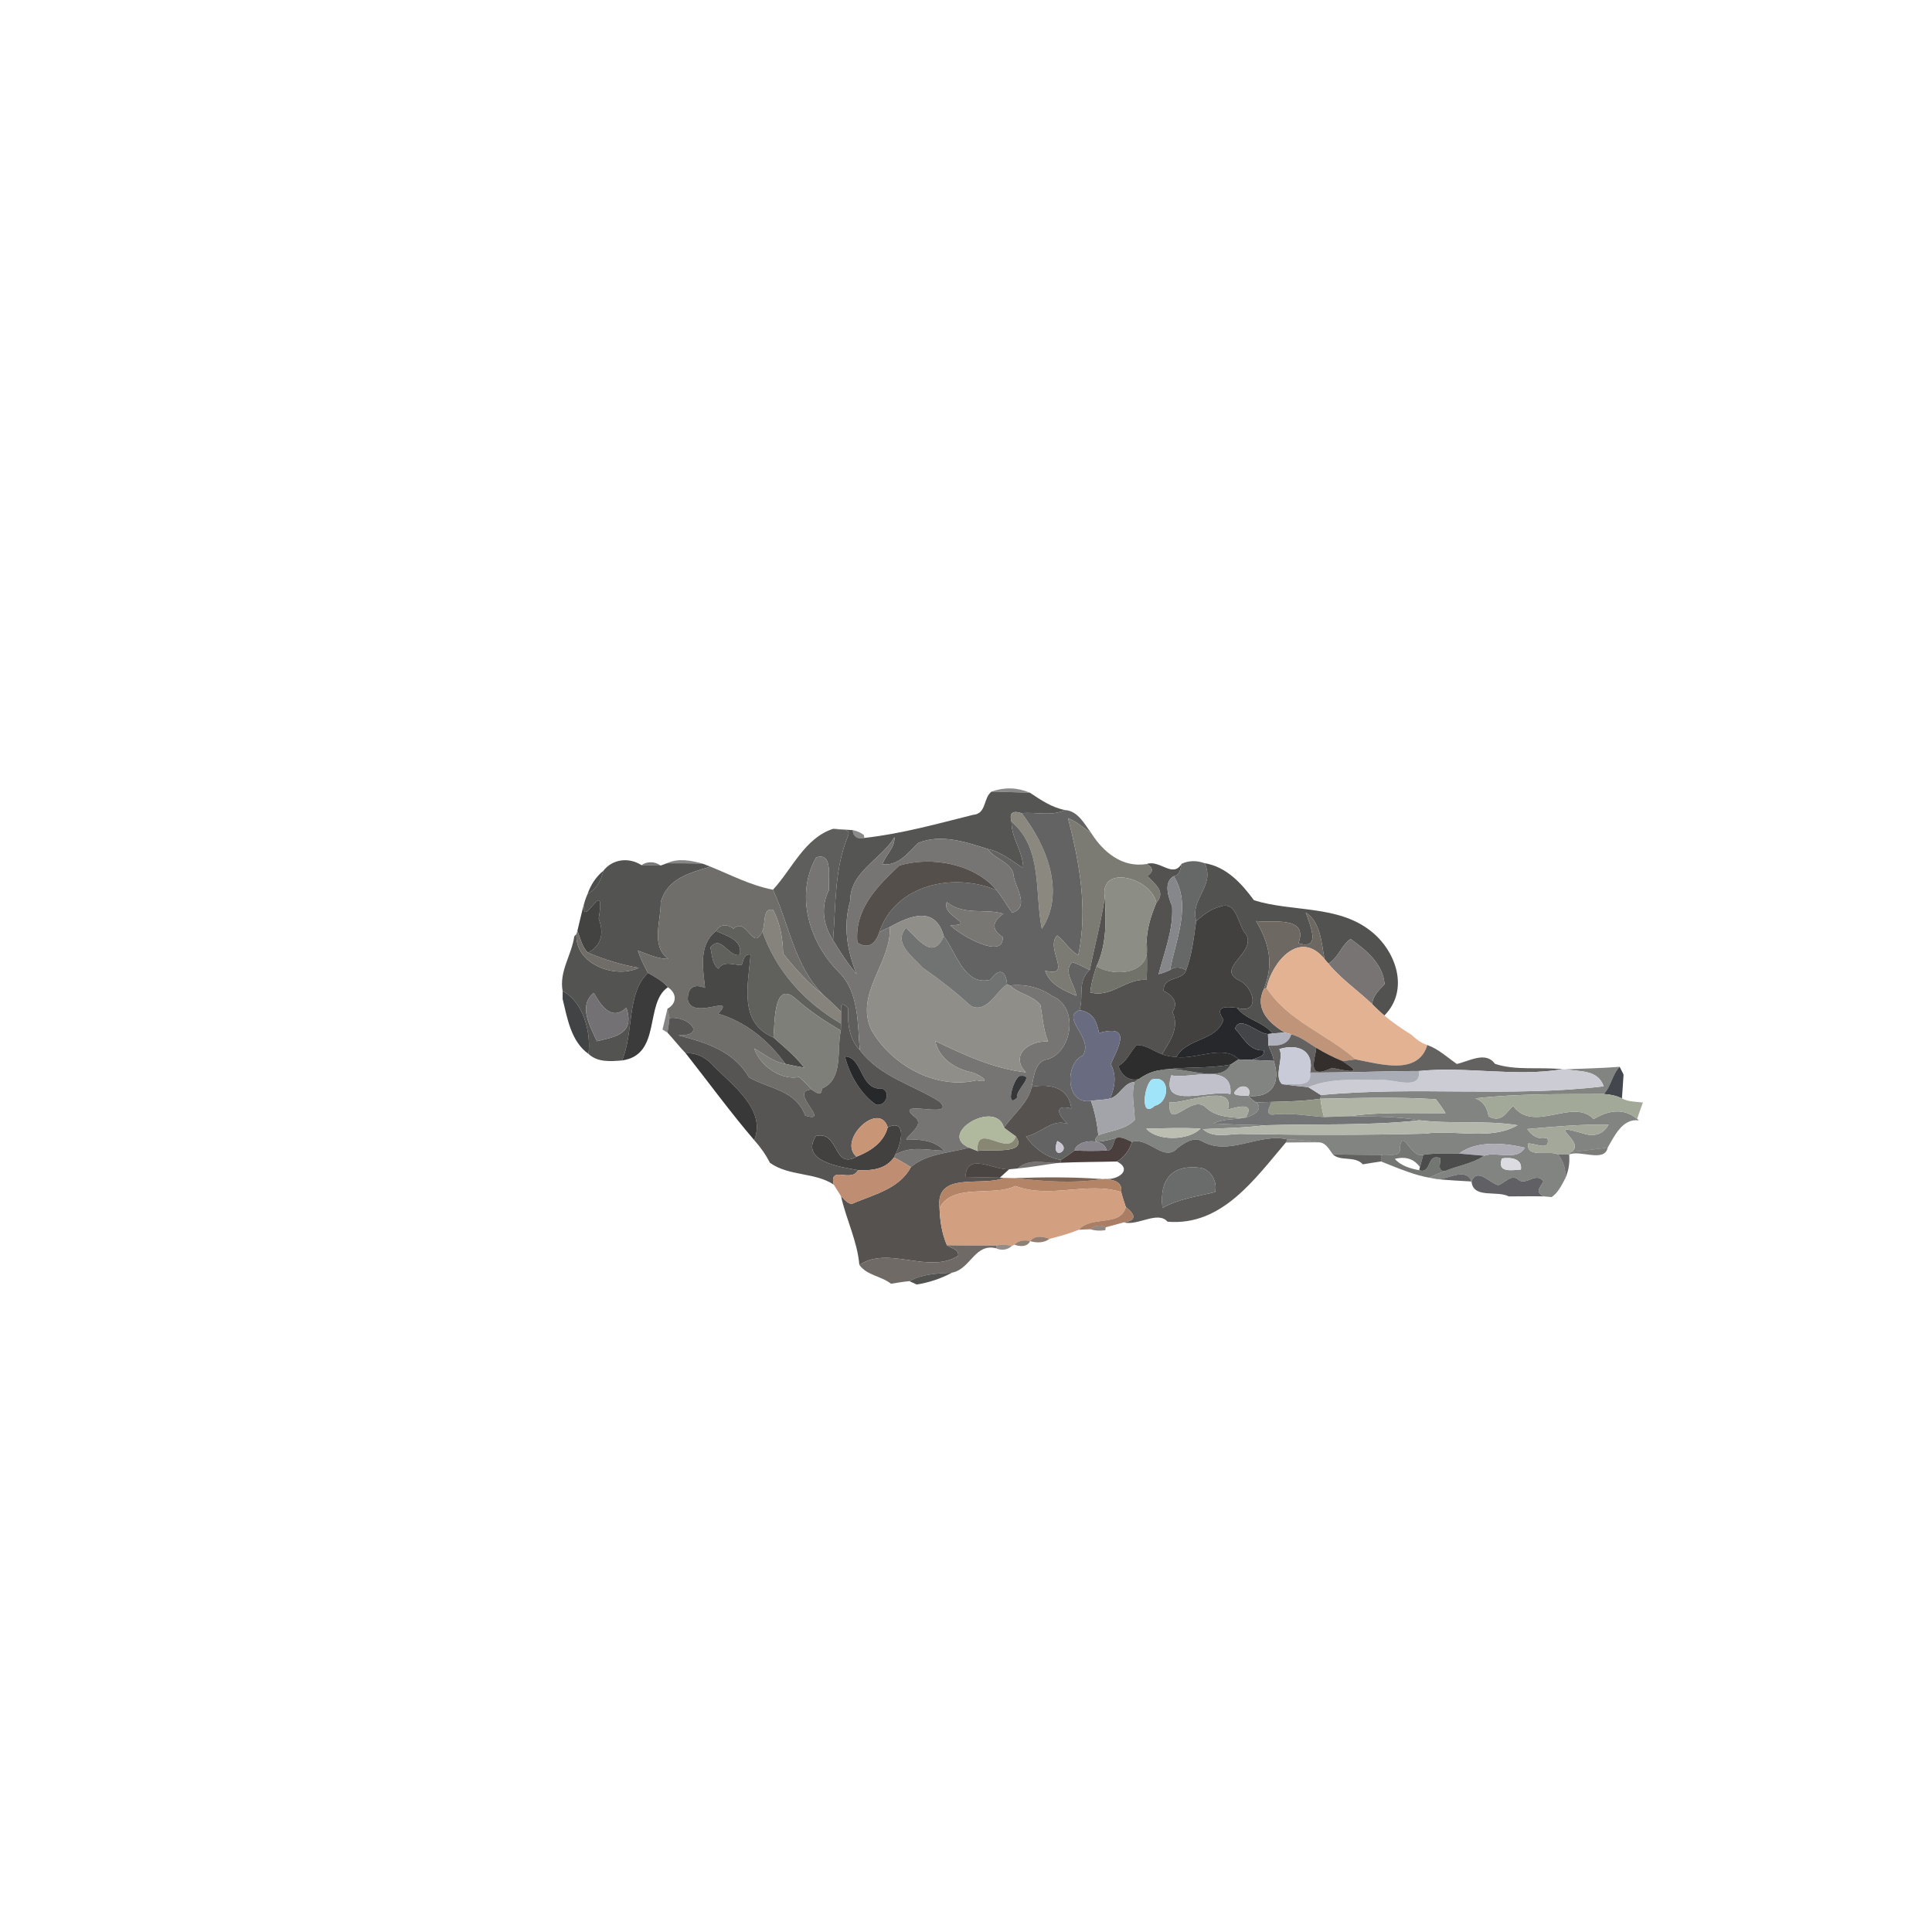 <?xml version="1.0" encoding="UTF-8" ?>
<!DOCTYPE svg PUBLIC "-//W3C//DTD SVG 1.1//EN" "http://www.w3.org/Graphics/SVG/1.1/DTD/svg11.dtd">
<svg width="512pt" height="512pt" viewBox="0 0 512 512" version="1.1" xmlns="http://www.w3.org/2000/svg">
<g id="#1f201f88">
<path fill="#1f201f" opacity="0.53" d=" M 262.79 209.77 C 266.21 208.56 269.59 208.66 272.93 210.07 C 269.53 209.94 266.17 209.90 262.79 209.77 Z" />
</g>
<g id="#525350fa">
<path fill="#525350" opacity="0.98" d=" M 257.93 215.93 C 261.49 215.64 260.55 211.38 262.79 209.77 C 266.17 209.90 269.53 209.94 272.93 210.07 C 275.83 212.00 278.76 214.02 282.26 214.67 C 278.53 216.40 274.61 215.11 270.74 215.50 C 268.59 214.76 267.32 215.28 268.06 217.77 C 267.98 222.12 271.14 225.68 271.16 230.02 C 268.12 228.18 265.34 225.77 261.79 225.00 C 255.92 223.12 249.36 220.93 243.36 223.38 C 240.63 226.00 238.16 229.50 233.84 229.06 C 234.69 226.53 237.16 224.73 237.05 221.87 C 233.52 227.75 225.22 231.09 225.32 238.75 C 223.38 245.33 224.51 252.00 227.02 258.18 C 224.66 255.37 222.64 252.30 220.77 249.16 C 221.53 239.72 221.10 230.48 224.66 221.69 C 225.89 219.14 222.25 220.11 220.82 219.63 C 222.13 219.72 224.73 219.90 226.03 220.00 C 225.91 221.67 227.54 222.59 229.04 222.06 C 238.81 221.00 248.41 218.30 257.93 215.93 Z" />
</g>
<g id="#8b8880ff">
<path fill="#8b8880" opacity="1.00" d=" M 268.06 217.77 C 267.32 215.28 268.59 214.76 270.74 215.50 C 277.40 224.01 282.43 236.63 276.09 246.15 C 274.16 236.57 276.38 224.78 268.06 217.77 Z" />
</g>
<g id="#636363ff">
<path fill="#636363" opacity="1.00" d=" M 270.74 215.50 C 274.61 215.11 278.53 216.40 282.26 214.67 C 285.71 214.93 287.39 218.38 289.24 220.85 C 287.21 219.44 285.34 217.73 283.02 216.81 C 286.11 228.58 288.31 241.03 285.76 253.12 C 283.47 251.90 282.23 249.43 280.17 247.90 C 276.82 251.32 284.56 259.13 276.96 257.24 C 278.24 260.94 281.90 262.46 285.22 263.89 C 284.96 260.94 281.56 257.60 284.14 254.97 C 285.77 255.47 287.26 256.33 288.80 257.06 C 285.45 260.02 287.25 263.87 286.09 267.70 C 280.86 269.70 290.07 275.15 286.93 279.76 C 282.31 281.57 282.15 292.92 289.11 291.73 C 290.15 294.68 290.77 297.70 291.06 300.84 C 289.14 302.80 290.69 303.04 295.72 301.58 C 294.91 302.67 295.06 305.09 293.24 304.91 C 292.82 301.40 285.38 301.86 284.77 304.90 C 283.60 305.76 282.41 306.60 281.21 307.40 C 277.44 306.84 274.01 304.28 271.91 301.17 C 275.80 300.44 278.88 296.29 282.99 297.87 C 280.33 295.53 279.18 292.50 283.92 293.77 C 283.28 288.19 278.30 287.10 273.39 288.03 C 274.02 285.24 274.26 281.07 277.81 280.69 C 284.34 278.31 285.78 266.86 278.96 264.03 C 275.62 261.70 271.72 260.71 267.65 261.17 L 266.89 260.85 C 266.52 257.09 264.74 256.42 262.52 259.61 C 255.58 261.48 253.42 252.42 250.12 248.11 C 247.85 239.90 241.08 242.71 235.80 245.68 C 234.86 246.11 233.94 246.56 233.03 247.03 C 237.31 234.27 252.86 231.14 264.13 235.92 C 265.63 237.82 266.81 239.94 268.24 241.89 C 273.30 240.26 268.57 234.56 268.53 231.39 C 267.47 228.27 263.56 227.67 261.79 225.00 C 265.34 225.77 268.12 228.18 271.16 230.02 C 271.14 225.68 267.98 222.12 268.06 217.77 C 276.38 224.78 274.16 236.57 276.09 246.15 C 282.43 236.63 277.40 224.01 270.74 215.50 M 250.90 239.07 C 249.39 242.90 259.18 245.06 251.84 245.22 C 254.60 247.95 266.13 254.47 265.72 248.32 C 262.35 246.14 263.26 243.98 265.93 242.16 C 260.99 240.65 255.57 242.74 250.90 239.07 M 280.19 302.37 C 278.09 308.11 284.91 304.66 280.19 302.37 Z" />
</g>
<g id="#0000000c">
</g>
<g id="#7c7b73fd">
<path fill="#7c7b73" opacity="1.00" d=" M 283.02 216.81 C 285.34 217.73 287.21 219.44 289.24 220.85 C 292.40 225.84 297.49 230.07 303.92 228.96 C 305.63 229.92 305.77 231.02 304.09 232.12 C 306.03 234.30 309.11 236.28 306.45 239.25 C 305.04 232.52 291.28 228.94 292.79 237.79 C 291.81 244.28 290.12 250.63 288.80 257.06 C 287.26 256.33 285.77 255.47 284.14 254.97 C 281.56 257.60 284.96 260.94 285.22 263.89 C 281.90 262.46 278.24 260.94 276.96 257.24 C 284.56 259.13 276.82 251.32 280.17 247.90 C 282.23 249.43 283.47 251.90 285.76 253.12 C 288.31 241.03 286.11 228.58 283.02 216.81 Z" />
</g>
<g id="#5e5f5cfd">
<path fill="#5e5f5c" opacity="1.00" d=" M 204.85 235.78 C 209.96 230.26 213.23 222.08 220.82 219.63 C 222.25 220.11 225.89 219.14 224.66 221.69 C 221.10 230.48 221.53 239.72 220.77 249.16 C 218.09 245.17 217.46 240.14 219.69 235.87 C 219.43 232.69 220.87 225.72 216.29 227.23 C 210.62 237.26 214.49 249.82 222.32 257.64 C 227.65 262.92 227.26 271.24 227.85 278.24 C 225.01 275.36 224.56 271.11 224.78 267.29 C 223.47 265.64 222.66 265.81 222.90 268.12 C 221.39 266.66 219.92 265.16 218.32 263.81 C 210.56 256.08 209.25 245.36 204.85 235.78 Z" />
</g>
<g id="#1f1f1f84">
<path fill="#1f1f1f" opacity="0.52" d=" M 226.03 220.00 C 227.09 220.19 228.06 220.62 228.95 221.29 L 229.04 222.06 C 227.54 222.59 225.91 221.67 226.03 220.00 Z" />
</g>
<g id="#767573ff">
<path fill="#767573" opacity="1.00" d=" M 225.32 238.75 C 225.22 231.09 233.52 227.75 237.05 221.87 C 237.16 224.73 234.69 226.53 233.84 229.06 C 238.16 229.50 240.63 226.00 243.36 223.38 C 249.36 220.93 255.92 223.12 261.79 225.00 C 263.56 227.67 267.47 228.27 268.53 231.39 C 268.57 234.56 273.30 240.26 268.24 241.89 C 266.81 239.94 265.63 237.82 264.13 235.92 C 258.19 228.90 246.95 226.84 238.35 229.36 C 232.48 234.86 226.38 240.92 227.22 249.80 C 230.22 251.72 232.06 249.97 233.03 247.03 C 233.94 246.56 234.86 246.11 235.80 245.68 C 236.37 255.03 226.33 263.36 230.97 273.04 C 236.31 282.29 248.00 288.85 258.85 286.29 C 263.61 287.35 259.08 284.36 256.91 284.03 C 252.71 283.00 248.79 280.29 247.86 275.88 C 255.46 279.55 263.32 283.19 271.86 284.19 C 267.61 279.73 272.51 275.73 277.74 276.01 C 276.48 272.90 276.31 269.56 275.71 266.31 C 273.68 263.75 269.98 263.44 267.65 261.17 C 271.72 260.71 275.62 261.70 278.96 264.03 C 285.78 266.86 284.34 278.31 277.81 280.69 C 274.26 281.07 274.02 285.24 273.39 288.03 C 272.67 292.01 268.64 295.22 266.06 298.83 C 263.95 291.16 248.21 300.46 256.83 304.14 C 251.71 305.56 245.68 305.65 241.39 309.29 C 239.92 308.39 238.45 307.50 236.92 306.72 L 237.19 306.07 C 241.17 303.52 245.78 304.85 250.21 304.95 C 247.58 302.09 243.80 301.96 240.14 301.94 C 241.32 300.09 245.19 297.83 242.22 295.86 C 236.42 290.94 253.75 296.92 249.02 291.94 C 241.91 287.46 233.06 285.34 227.85 278.24 C 227.26 271.24 227.65 262.92 222.32 257.64 C 214.49 249.82 210.62 237.26 216.29 227.23 C 220.87 225.72 219.43 232.69 219.69 235.87 C 217.46 240.14 218.09 245.17 220.77 249.16 C 222.64 252.30 224.66 255.37 227.02 258.18 C 224.51 252.00 223.38 245.33 225.32 238.75 M 270.19 285.13 C 268.29 286.29 266.48 293.98 269.53 290.90 C 269.06 288.72 274.78 284.64 270.19 285.13 Z" />
</g>
<g id="#535452fd">
<path fill="#535452" opacity="1.00" d=" M 159.91 230.75 C 162.31 227.64 166.66 227.12 170.00 229.27 C 171.27 229.30 173.80 229.35 175.07 229.38 C 175.48 229.23 176.30 228.93 176.71 228.78 C 179.85 228.76 183.02 228.80 186.18 228.87 C 186.69 229.07 187.73 229.46 188.24 229.66 C 182.89 231.32 176.79 232.75 175.10 239.14 C 175.20 243.94 172.37 250.72 177.10 254.13 C 174.24 254.11 171.66 252.86 169.03 251.91 C 169.75 253.96 170.63 255.95 171.73 257.84 C 165.99 263.20 168.03 273.63 164.84 281.03 C 161.75 281.30 158.35 281.55 155.95 279.29 C 156.68 273.69 154.61 265.45 149.11 262.67 C 148.13 257.43 151.48 253.13 152.19 248.15 L 152.76 247.54 C 152.30 255.57 163.12 259.48 169.29 256.48 C 164.66 255.71 160.15 254.27 155.83 252.48 C 159.51 250.52 160.09 247.17 158.66 243.50 C 160.67 231.25 154.42 246.71 154.69 239.86 C 154.95 238.85 155.29 237.87 155.71 236.92 C 158.08 235.69 159.31 233.24 159.91 230.75 M 157.39 263.13 C 153.08 266.45 156.47 272.14 158.18 275.93 C 163.06 274.73 168.30 274.08 165.99 267.05 C 162.10 270.73 159.22 266.50 157.39 263.13 Z" />
</g>
<g id="#1c1d1c88">
<path fill="#1c1d1c" opacity="0.53" d=" M 176.71 228.78 C 179.71 227.36 183.09 228.02 186.18 228.87 C 183.02 228.80 179.85 228.76 176.71 228.78 Z" />
</g>
<g id="#544f4aff">
<path fill="#544f4a" opacity="1.00" d=" M 238.35 229.36 C 246.95 226.84 258.19 228.90 264.13 235.92 C 252.86 231.14 237.31 234.27 233.03 247.03 C 232.06 249.97 230.22 251.72 227.22 249.80 C 226.38 240.92 232.48 234.86 238.35 229.36 Z" />
</g>
<g id="#666868fe">
<path fill="#666868" opacity="1.00" d=" M 313.12 228.92 C 315.01 228.03 317.05 227.98 319.25 228.76 C 322.12 234.88 315.39 237.85 317.00 244.10 C 316.37 248.48 315.91 252.96 314.34 257.12 C 312.93 256.31 311.46 256.06 310.08 257.06 C 311.57 249.06 315.87 239.75 311.04 232.20 C 312.71 231.88 312.82 230.29 313.12 228.92 Z" />
</g>
<g id="#2425249d">
<path fill="#242524" opacity="0.62" d=" M 170.00 229.27 C 171.52 228.21 173.59 228.26 175.07 229.38 C 173.80 229.35 171.27 229.30 170.00 229.27 Z" />
</g>
<g id="#535250fd">
<path fill="#535250" opacity="1.00" d=" M 303.92 228.96 C 307.37 227.78 310.82 232.81 313.12 228.92 C 312.82 230.29 312.71 231.88 311.04 232.20 C 308.23 233.80 309.66 237.85 310.62 240.16 C 311.00 246.34 308.57 252.26 307.04 258.16 C 308.09 257.90 309.10 257.53 310.08 257.06 C 311.46 256.06 312.93 256.31 314.34 257.12 C 313.42 260.02 308.20 258.62 308.38 262.56 C 310.77 263.88 312.40 265.56 310.71 268.23 C 312.67 272.26 310.04 275.96 307.95 279.37 C 305.70 278.59 303.68 276.86 301.21 276.96 C 299.55 278.73 298.68 281.25 296.38 282.49 C 297.23 284.94 299.10 286.62 301.85 285.95 C 301.56 286.14 300.97 286.52 300.68 286.71 C 297.70 286.94 296.83 290.37 294.17 291.13 C 295.48 288.12 295.96 285.01 294.37 282.01 C 295.93 278.19 300.50 271.16 291.24 273.76 C 290.69 270.80 289.75 268.25 286.09 267.70 C 287.25 263.87 285.45 260.02 288.80 257.06 C 290.12 250.63 291.81 244.28 292.79 237.79 C 293.14 243.97 293.29 250.34 290.60 256.07 C 289.81 258.31 289.18 260.63 288.93 263.00 C 294.52 264.54 298.38 259.21 303.88 259.68 C 304.03 256.36 303.96 253.08 303.83 249.77 C 303.95 246.08 305.02 242.60 306.45 239.25 C 309.11 236.28 306.03 234.30 304.09 232.12 C 305.77 231.02 305.63 229.92 303.92 228.96 Z" />
</g>
<g id="#4f4f4df9">
<path fill="#4f4f4d" opacity="0.98" d=" M 319.25 228.76 C 325.03 229.71 329.02 234.11 332.32 238.58 C 342.43 241.74 354.52 239.79 363.24 246.71 C 369.96 251.92 373.62 262.33 366.87 269.13 C 365.72 268.18 364.67 267.13 363.62 266.09 C 363.84 263.83 365.45 262.35 366.93 260.83 C 366.49 255.37 362.04 251.80 357.93 248.84 C 355.41 250.50 354.74 253.85 352.02 255.35 C 351.77 255.05 351.26 254.45 351.01 254.15 C 350.17 249.87 350.04 244.44 346.04 241.81 C 347.18 245.20 350.25 251.88 344.10 249.96 C 346.82 242.60 337.12 244.62 332.87 244.09 C 336.35 249.97 337.66 255.39 334.90 262.18 C 332.44 267.40 336.29 271.12 340.44 273.62 C 339.64 273.69 338.02 273.83 337.22 273.89 C 334.87 270.80 330.27 270.34 327.83 267.10 C 334.22 268.94 332.23 261.41 328.27 259.76 C 322.07 256.59 332.96 252.53 330.26 247.67 C 327.95 245.20 327.91 238.57 323.32 240.27 C 320.86 240.87 318.87 242.47 317.00 244.10 C 315.39 237.85 322.12 234.88 319.25 228.76 Z" />
</g>
<g id="#6f6e6bfe">
<path fill="#6f6e6b" opacity="1.00" d=" M 175.10 239.14 C 176.79 232.75 182.89 231.32 188.24 229.66 C 193.70 231.87 199.01 234.68 204.85 235.78 C 209.25 245.36 210.56 256.08 218.32 263.81 C 214.28 260.60 210.69 256.75 207.54 252.69 C 207.44 248.72 206.77 244.63 204.86 241.12 C 201.95 240.47 202.98 244.98 202.03 246.81 C 199.47 252.51 198.01 242.77 194.35 246.13 C 192.79 244.84 190.83 244.81 189.76 246.72 C 185.07 250.43 186.29 256.58 186.85 261.80 C 183.89 260.60 182.21 261.72 182.27 264.95 C 183.48 270.60 195.33 263.13 190.34 268.66 C 197.72 270.79 203.66 275.79 208.15 281.95 C 205.00 281.51 202.58 279.34 199.89 277.86 C 201.38 282.34 206.88 286.39 211.74 285.41 C 212.99 286.37 214.01 287.59 215.08 288.75 C 208.61 289.01 220.60 297.87 213.39 295.65 C 210.85 288.79 203.87 288.62 198.48 285.50 C 194.44 278.50 187.02 276.25 179.76 274.38 C 187.56 274.53 182.34 269.09 177.42 269.80 C 177.29 269.18 177.02 267.94 176.89 267.32 C 179.47 265.90 179.39 263.17 176.99 261.64 C 175.58 259.94 173.59 258.94 171.73 257.84 C 170.63 255.95 169.75 253.96 169.03 251.91 C 171.66 252.86 174.24 254.11 177.10 254.13 C 172.37 250.72 175.20 243.94 175.10 239.14 Z" />
</g>
<g id="#252626d1">
<path fill="#252626" opacity="0.82" d=" M 155.71 236.92 C 156.54 234.52 157.92 232.36 159.91 230.75 C 159.31 233.24 158.08 235.69 155.71 236.92 Z" />
</g>
<g id="#85878aff">
<path fill="#85878a" opacity="1.00" d=" M 310.62 240.16 C 309.66 237.85 308.23 233.80 311.04 232.20 C 315.87 239.75 311.57 249.06 310.08 257.06 C 309.10 257.53 308.09 257.90 307.04 258.16 C 308.57 252.26 311.00 246.34 310.62 240.16 Z" />
</g>
<g id="#8c8d84ff">
<path fill="#8c8d84" opacity="1.00" d=" M 292.79 237.79 C 291.28 228.94 305.04 232.52 306.45 239.25 C 305.02 242.60 303.95 246.08 303.83 249.77 C 305.59 258.00 295.69 259.18 290.60 256.07 C 293.29 250.34 293.14 243.97 292.79 237.79 Z" />
</g>
<g id="#3a3a39f3">
<path fill="#3a3a39" opacity="0.95" d=" M 154.69 239.86 C 154.42 246.71 160.67 231.25 158.66 243.50 C 160.09 247.17 159.51 250.52 155.83 252.48 C 154.21 250.94 153.81 248.66 153.02 246.67 C 153.58 244.40 154.07 242.10 154.69 239.86 Z" />
</g>
<g id="#797774ff">
<path fill="#797774" opacity="1.00" d=" M 250.90 239.07 C 255.57 242.74 260.99 240.65 265.93 242.16 C 263.26 243.98 262.35 246.14 265.72 248.32 C 266.13 254.47 254.60 247.95 251.84 245.22 C 259.18 245.06 249.39 242.90 250.90 239.07 Z" />
</g>
<g id="#434140ff">
<path fill="#434140" opacity="1.00" d=" M 323.32 240.27 C 327.91 238.57 327.95 245.20 330.26 247.67 C 332.96 252.53 322.07 256.59 328.27 259.76 C 332.23 261.41 334.22 268.94 327.83 267.10 C 324.65 266.67 321.76 266.69 324.24 270.21 C 322.48 275.95 314.49 275.01 311.74 280.13 C 310.46 279.99 309.14 279.90 307.95 279.37 C 310.04 275.96 312.67 272.26 310.71 268.23 C 312.40 265.56 310.77 263.88 308.38 262.56 C 308.20 258.62 313.42 260.02 314.34 257.12 C 315.91 252.96 316.37 248.48 317.00 244.10 C 318.87 242.47 320.86 240.87 323.32 240.27 Z" />
<path fill="#434140" opacity="1.00" d=" M 235.25 298.74 C 240.51 296.31 238.83 303.47 237.19 306.07 L 236.92 306.72 C 234.65 309.89 231.05 310.26 227.37 310.09 C 222.68 309.28 211.90 307.73 216.22 301.06 C 222.42 299.52 220.76 310.07 226.97 306.54 C 230.63 305.10 234.23 302.79 235.25 298.74 Z" />
</g>
<g id="#86837cff">
<path fill="#86837c" opacity="1.00" d=" M 202.03 246.81 C 202.98 244.98 201.95 240.47 204.86 241.12 C 206.77 244.63 207.44 248.72 207.54 252.69 C 210.69 256.75 214.28 260.60 218.32 263.81 C 219.92 265.16 221.39 266.66 222.90 268.12 C 222.89 268.91 222.88 270.48 222.88 271.27 C 213.18 265.60 205.69 257.33 202.03 246.81 Z" />
</g>
<g id="#908e88ff">
<path fill="#908e88" opacity="1.00" d=" M 235.80 245.68 C 241.08 242.71 247.85 239.90 250.12 248.11 C 247.21 254.55 243.58 249.11 240.11 245.90 C 236.55 249.97 242.03 253.64 244.52 256.48 C 249.05 259.56 253.32 262.99 257.40 266.65 C 261.53 268.51 263.90 262.83 266.89 260.85 L 267.65 261.17 C 269.98 263.44 273.68 263.75 275.71 266.31 C 276.31 269.56 276.48 272.90 277.74 276.01 C 272.51 275.73 267.61 279.73 271.86 284.19 C 263.32 283.19 255.46 279.55 247.86 275.88 C 248.79 280.29 252.71 283.00 256.91 284.03 C 259.08 284.36 263.61 287.35 258.85 286.29 C 248.00 288.85 236.31 282.29 230.97 273.04 C 226.33 263.36 236.37 255.03 235.80 245.68 Z" />
</g>
<g id="#6d6861ff">
<path fill="#6d6861" opacity="1.00" d=" M 346.04 241.81 C 350.04 244.44 350.17 249.87 351.01 254.15 C 344.59 246.24 337.26 254.62 335.64 261.78 L 334.90 262.18 C 337.66 255.39 336.35 249.97 332.87 244.09 C 337.12 244.62 346.82 242.60 344.10 249.96 C 350.25 251.88 347.18 245.20 346.04 241.81 Z" />
</g>
<g id="#60615cff">
<path fill="#60615c" opacity="1.00" d=" M 189.76 246.72 C 190.83 244.81 192.79 244.84 194.35 246.13 C 198.01 242.77 199.47 252.51 202.03 246.81 C 205.69 257.33 213.18 265.60 222.88 271.27 C 222.87 271.73 222.85 272.65 222.84 273.10 C 218.50 270.57 214.31 267.78 210.58 264.41 C 204.79 259.76 205.39 272.04 204.96 274.93 C 195.73 271.03 198.23 261.18 198.92 252.97 C 197.11 252.72 197.05 254.51 196.55 255.76 C 194.42 255.79 191.81 254.44 190.36 256.73 C 188.67 255.40 188.72 253.01 188.27 251.09 C 191.13 247.50 192.93 253.70 196.03 253.08 C 196.97 249.10 192.51 247.99 189.76 246.72 Z" />
</g>
<g id="#717372ff">
<path fill="#717372" opacity="1.00" d=" M 240.11 245.90 C 243.58 249.11 247.21 254.55 250.12 248.11 C 253.42 252.42 255.58 261.48 262.52 259.61 C 264.74 256.42 266.52 257.09 266.89 260.85 C 263.90 262.83 261.53 268.51 257.40 266.65 C 253.32 262.99 249.05 259.56 244.52 256.48 C 242.03 253.64 236.55 249.97 240.11 245.90 Z" />
</g>
<g id="#706d68fe">
<path fill="#706d68" opacity="1.00" d=" M 153.02 246.67 C 153.81 248.66 154.21 250.94 155.83 252.48 C 160.15 254.27 164.66 255.71 169.29 256.48 C 163.12 259.48 152.30 255.57 152.76 247.54 L 153.02 246.67 Z" />
</g>
<g id="#484847ff">
<path fill="#484847" opacity="1.00" d=" M 186.85 261.80 C 186.29 256.58 185.07 250.43 189.76 246.72 C 192.51 247.99 196.97 249.10 196.03 253.08 C 192.93 253.70 191.13 247.50 188.27 251.09 C 188.72 253.01 188.67 255.40 190.36 256.73 C 191.81 254.44 194.42 255.79 196.55 255.76 C 197.05 254.51 197.11 252.72 198.92 252.97 C 198.23 261.18 195.73 271.03 204.96 274.93 C 207.82 277.44 210.79 279.91 213.13 282.94 C 211.46 282.67 209.80 282.32 208.15 281.95 C 203.66 275.79 197.72 270.79 190.34 268.66 C 195.33 263.13 183.48 270.60 182.27 264.95 C 182.21 261.72 183.89 260.60 186.85 261.80 Z" />
</g>
<g id="#00000014">
</g>
<g id="#787473ff">
<path fill="#787473" opacity="1.00" d=" M 352.02 255.35 C 354.74 253.85 355.41 250.50 357.93 248.84 C 362.04 251.80 366.49 255.37 366.93 260.83 C 365.45 262.35 363.84 263.83 363.62 266.09 C 359.80 262.45 355.39 259.44 352.02 255.35 Z" />
</g>
<g id="#717269ff">
<path fill="#717269" opacity="1.00" d=" M 290.60 256.07 C 295.69 259.18 305.59 258.00 303.83 249.77 C 303.96 253.08 304.03 256.36 303.88 259.68 C 298.38 259.21 294.52 264.54 288.93 263.00 C 289.18 260.63 289.81 258.31 290.60 256.07 Z" />
</g>
<g id="#e2b292fe">
<path fill="#e2b292" opacity="1.00" d=" M 335.64 261.78 C 337.26 254.62 344.59 246.24 351.01 254.15 C 351.26 254.45 351.77 255.05 352.02 255.35 C 355.39 259.44 359.80 262.45 363.62 266.09 C 364.67 267.13 365.72 268.18 366.87 269.13 C 369.11 271.00 371.51 272.66 373.99 274.19 C 375.24 275.34 376.59 276.43 378.25 276.94 C 375.85 285.12 365.69 281.96 359.28 280.76 C 351.79 274.10 341.12 270.49 335.64 261.78 Z" />
</g>
<g id="#333333f5">
<path fill="#333333" opacity="0.96" d=" M 164.84 281.03 C 168.03 273.63 165.99 263.20 171.73 257.84 C 173.59 258.94 175.58 259.94 176.99 261.64 C 170.72 265.85 175.42 279.57 164.84 281.03 Z" />
</g>
<g id="#0101012c">
</g>
<g id="#c09478ff">
<path fill="#c09478" opacity="1.00" d=" M 334.90 262.18 L 335.64 261.78 C 341.12 270.49 351.79 274.10 359.28 280.76 C 358.41 280.87 356.67 281.09 355.80 281.21 C 353.38 280.22 351.04 279.04 348.82 277.68 C 346.70 276.34 344.66 274.73 342.19 274.10 C 341.76 273.98 340.88 273.74 340.44 273.62 C 336.29 271.12 332.44 267.40 334.90 262.18 Z" />
</g>
<g id="#3a3c3ef4">
<path fill="#3a3c3e" opacity="0.96" d=" M 149.11 262.67 C 154.61 265.45 156.68 273.69 155.95 279.29 C 151.34 276.03 150.34 269.84 149.10 264.75 C 149.10 264.23 149.10 263.19 149.11 262.67 Z" />
</g>
<g id="#737173ff">
<path fill="#737173" opacity="1.00" d=" M 157.39 263.13 C 159.22 266.50 162.10 270.73 165.99 267.05 C 168.30 274.08 163.06 274.73 158.18 275.93 C 156.47 272.14 153.08 266.45 157.39 263.13 Z" />
</g>
<g id="#7e7f78ff">
<path fill="#7e7f78" opacity="1.00" d=" M 204.96 274.93 C 205.39 272.04 204.79 259.76 210.58 264.41 C 214.31 267.78 218.50 270.57 222.84 273.10 C 221.66 278.08 223.66 286.07 217.79 288.49 C 217.79 290.74 216.29 289.55 215.08 288.75 C 214.01 287.59 212.99 286.37 211.74 285.41 C 206.88 286.39 201.38 282.34 199.89 277.86 C 202.58 279.34 205.00 281.51 208.15 281.95 C 209.80 282.32 211.46 282.67 213.13 282.94 C 210.79 279.91 207.82 277.44 204.96 274.93 Z" />
</g>
<g id="#565554fe">
<path fill="#565554" opacity="1.00" d=" M 222.90 268.12 C 222.66 265.81 223.47 265.64 224.78 267.29 C 224.56 271.11 225.01 275.36 227.85 278.24 C 233.06 285.34 241.91 287.46 249.02 291.94 C 253.75 296.92 236.42 290.94 242.22 295.86 C 245.19 297.83 241.32 300.09 240.14 301.94 C 243.80 301.96 247.58 302.09 250.21 304.95 C 245.78 304.85 241.17 303.52 237.19 306.07 C 238.83 303.47 240.51 296.31 235.25 298.74 C 233.03 291.60 221.84 302.09 226.97 306.54 C 220.76 310.07 222.42 299.52 216.22 301.06 C 211.90 307.73 222.68 309.28 227.37 310.09 C 225.67 313.56 219.70 308.68 220.94 313.94 C 216.01 310.62 208.99 311.75 204.03 308.14 C 202.92 305.95 201.50 303.96 199.87 302.14 C 203.15 294.19 194.17 287.63 189.31 282.71 C 187.40 280.49 184.75 278.87 181.73 279.15 C 180.05 277.38 178.54 275.46 176.89 273.66 C 177.11 272.38 177.29 271.09 177.42 269.80 C 182.34 269.09 187.56 274.53 179.76 274.38 C 187.02 276.25 194.44 278.50 198.48 285.50 C 203.87 288.62 210.85 288.79 213.39 295.65 C 220.60 297.87 208.61 289.01 215.08 288.75 C 216.29 289.55 217.79 290.74 217.79 288.49 C 223.66 286.07 221.66 278.08 222.84 273.10 C 222.85 272.65 222.87 271.73 222.88 271.27 C 222.88 270.48 222.89 268.91 222.90 268.12 M 223.92 279.98 C 225.16 284.88 228.01 289.85 232.18 292.77 C 235.46 293.30 236.21 287.97 232.72 288.47 C 227.98 287.98 228.36 280.05 223.92 279.98 Z" />
</g>
<g id="#24252690">
<path fill="#242526" opacity="0.56" d=" M 175.57 272.84 C 175.90 271.46 176.56 268.70 176.89 267.32 C 177.02 267.94 177.29 269.18 177.42 269.80 C 177.29 271.09 177.11 272.38 176.89 273.66 C 176.56 273.46 175.90 273.04 175.57 272.84 Z" />
</g>
<g id="#26282bfd">
<path fill="#26282b" opacity="1.00" d=" M 324.24 270.21 C 321.76 266.69 324.65 266.67 327.83 267.10 C 330.27 270.34 334.87 270.80 337.22 273.89 L 336.03 274.02 C 333.40 274.10 328.55 268.76 327.31 272.59 C 329.57 275.01 331.06 278.59 334.94 278.35 C 335.18 280.23 332.98 280.20 331.78 280.89 C 330.59 280.86 329.41 280.82 328.22 280.75 C 324.50 276.69 317.00 280.82 311.74 280.13 C 314.49 275.01 322.48 275.95 324.24 270.21 Z" />
</g>
<g id="#696c80ff">
<path fill="#696c80" opacity="1.00" d=" M 286.93 279.76 C 290.07 275.15 280.86 269.70 286.09 267.70 C 289.75 268.25 290.69 270.80 291.24 273.76 C 300.50 271.16 295.93 278.19 294.37 282.01 C 295.96 285.01 295.48 288.12 294.17 291.13 C 292.51 291.51 290.79 291.49 289.11 291.73 C 282.15 292.92 282.31 281.57 286.93 279.76 Z" />
</g>
<g id="#444549ff">
<path fill="#444549" opacity="1.00" d=" M 327.31 272.59 C 328.55 268.76 333.40 274.10 336.03 274.02 C 336.06 274.78 336.12 276.31 336.15 277.08 C 336.61 278.43 337.43 279.68 337.55 281.14 C 335.62 281.04 333.70 280.96 331.78 280.89 C 332.98 280.20 335.18 280.23 334.94 278.35 C 331.06 278.59 329.57 275.01 327.31 272.59 Z" />
</g>
<g id="#b0b2beff">
<path fill="#b0b2be" opacity="1.00" d=" M 336.03 274.02 L 337.22 273.89 C 338.02 273.83 339.64 273.69 340.44 273.62 C 340.88 273.74 341.76 273.98 342.19 274.10 C 341.37 276.94 338.73 277.23 336.15 277.08 C 336.12 276.31 336.06 274.78 336.03 274.02 Z" />
</g>
<g id="#615e5efa">
<path fill="#615e5e" opacity="0.98" d=" M 342.19 274.10 C 344.66 274.73 346.70 276.34 348.82 277.68 C 348.62 280.58 345.88 286.41 353.05 283.00 C 362.42 285.10 357.78 282.65 355.80 281.21 C 356.67 281.09 358.41 280.87 359.28 280.76 C 365.69 281.96 375.85 285.12 378.25 276.94 C 381.23 278.01 383.52 280.19 386.07 281.96 C 389.27 281.27 393.74 278.47 396.17 281.92 C 401.70 283.79 408.16 282.69 414.10 283.36 C 401.42 285.45 388.72 282.54 376.05 283.83 C 366.42 283.85 356.79 284.29 347.17 284.23 C 348.40 278.70 344.34 276.40 339.04 278.01 C 340.34 280.35 337.41 285.33 339.81 287.32 C 342.10 287.63 344.40 287.89 346.71 288.10 C 347.82 288.78 348.93 289.49 350.04 290.20 L 349.92 291.17 C 345.60 291.82 341.25 291.90 336.91 292.02 C 335.59 292.05 334.28 292.10 332.97 292.17 C 332.15 291.73 331.45 291.15 330.88 290.43 C 337.15 291.02 339.49 286.88 337.55 281.14 C 337.43 279.68 336.61 278.43 336.15 277.08 C 338.73 277.23 341.37 276.94 342.19 274.10 Z" />
</g>
<g id="#2a1e177b">
</g>
<g id="#060606d5">
<path fill="#060606" opacity="0.84" d=" M 296.38 282.49 C 298.68 281.25 299.55 278.73 301.21 276.96 C 303.68 276.86 305.70 278.59 307.95 279.37 C 309.14 279.90 310.46 279.99 311.74 280.13 C 317.00 280.82 324.50 276.69 328.22 280.75 C 327.70 281.10 326.65 281.78 326.13 282.12 C 320.04 283.28 313.78 282.59 307.69 283.58 C 305.55 283.82 303.59 284.71 301.85 285.95 C 299.10 286.62 297.23 284.94 296.38 282.49 Z" />
</g>
<g id="#cacbd8ff">
<path fill="#cacbd8" opacity="1.00" d=" M 339.04 278.01 C 344.34 276.40 348.40 278.70 347.17 284.23 C 347.78 288.59 342.74 286.88 339.81 287.32 C 337.41 285.33 340.34 280.35 339.04 278.01 Z" />
</g>
<g id="#201b19e9">
<path fill="#201b19" opacity="0.91" d=" M 353.05 283.00 C 345.88 286.41 348.62 280.58 348.82 277.68 C 351.04 279.04 353.38 280.22 355.80 281.21 C 357.78 282.65 362.42 285.10 353.05 283.00 Z" />
</g>
<g id="#2f2f2ff2">
<path fill="#2f2f2f" opacity="0.95" d=" M 181.73 279.15 C 184.75 278.87 187.40 280.49 189.31 282.71 C 194.17 287.63 203.15 294.19 199.87 302.14 C 193.52 294.72 187.77 286.81 181.73 279.15 Z" />
</g>
<g id="#262829ff">
<path fill="#262829" opacity="1.00" d=" M 223.92 279.98 C 228.36 280.05 227.98 287.98 232.72 288.47 C 236.21 287.97 235.46 293.30 232.18 292.77 C 228.01 289.85 225.16 284.88 223.92 279.98 Z" />
</g>
<g id="#828481fe">
<path fill="#828481" opacity="1.00" d=" M 326.13 282.12 C 326.65 281.78 327.70 281.10 328.22 280.75 C 329.41 280.82 330.59 280.86 331.78 280.89 C 333.70 280.96 335.62 281.04 337.55 281.14 C 339.49 286.88 337.15 291.02 330.88 290.43 C 331.93 287.96 329.13 287.17 327.79 288.70 C 325.50 290.68 329.56 290.20 330.88 290.43 C 331.45 291.15 332.15 291.73 332.97 292.17 C 334.99 294.21 331.89 295.64 330.13 296.17 C 332.48 292.30 328.84 293.04 325.39 294.05 C 327.39 286.80 314.10 292.55 309.91 292.13 C 309.56 300.29 315.65 289.76 319.54 293.46 C 322.16 295.99 325.76 296.04 329.23 296.31 C 326.64 296.71 323.96 296.55 321.60 297.73 C 326.12 298.01 330.68 298.11 335.22 298.20 C 329.75 298.88 324.24 298.98 318.75 299.23 C 321.89 301.99 326.14 300.25 329.87 300.52 C 345.77 300.81 361.76 300.83 377.62 300.43 C 385.51 299.26 395.02 302.33 402.17 298.20 C 393.59 296.80 384.82 297.94 376.21 296.89 C 370.11 295.81 363.92 295.94 357.77 295.80 C 366.16 294.57 374.65 295.11 383.10 294.99 C 382.31 293.72 381.45 292.48 380.52 291.31 C 370.33 290.65 360.11 290.99 349.92 291.17 L 350.04 290.20 C 374.91 287.80 400.32 290.85 424.99 287.89 C 423.49 283.42 418.72 284.05 414.86 283.38 C 419.63 283.16 424.45 283.10 429.23 282.71 C 427.22 284.76 426.98 287.85 425.03 289.93 C 413.65 289.97 402.24 289.80 390.92 291.08 C 393.13 291.84 394.14 293.61 394.50 295.84 C 397.92 297.73 399.18 294.74 400.99 293.07 C 406.41 300.50 416.85 290.77 422.33 296.57 C 426.14 294.33 430.13 293.47 433.86 296.51 L 434.35 296.92 C 429.99 296.32 427.90 300.98 426.06 304.11 C 422.83 304.60 419.60 304.89 416.38 305.29 C 420.75 302.61 408.28 296.98 419.79 300.45 C 422.47 301.29 424.92 300.62 426.28 298.04 C 419.07 297.91 411.90 298.57 404.73 299.20 C 406.00 301.05 407.80 302.13 410.07 301.50 C 411.02 305.24 407.07 302.99 404.99 303.03 C 404.38 307.04 410.43 304.75 412.94 305.93 C 414.34 307.88 415.18 310.09 414.69 312.53 C 413.76 314.23 412.86 316.12 411.21 317.24 C 410.70 317.20 409.68 317.11 409.17 317.06 C 406.72 315.98 408.04 314.74 409.02 313.11 C 407.14 310.39 404.46 314.32 402.40 312.66 C 400.55 310.94 398.81 313.57 397.00 314.09 C 394.67 313.39 391.38 309.35 389.97 313.11 C 388.51 309.25 383.86 312.51 380.86 312.49 C 380.31 312.39 379.19 312.18 378.64 312.08 C 380.12 311.44 381.62 310.85 383.13 310.27 C 386.50 308.89 390.25 308.35 393.32 306.29 C 396.51 305.04 401.99 307.83 404.12 304.15 C 398.58 302.86 391.23 302.21 386.67 305.71 C 383.49 305.66 380.31 305.57 377.17 306.04 C 373.94 307.10 371.72 298.87 371.01 303.93 C 371.52 307.03 367.84 305.67 365.99 306.08 C 361.71 306.00 357.44 306.06 353.18 305.87 C 352.15 304.49 351.27 302.62 349.25 302.74 C 346.54 302.30 343.89 301.96 341.17 301.95 C 333.54 300.17 325.75 306.52 318.60 302.46 C 316.29 301.16 313.97 302.86 312.15 304.17 C 308.50 308.28 304.47 301.23 299.97 302.61 C 298.62 302.05 297.25 301.09 295.72 301.58 C 290.69 303.04 289.14 302.80 291.06 300.84 C 294.31 299.59 298.18 299.44 300.73 296.79 C 300.67 293.41 299.70 290.02 300.68 286.71 C 300.97 286.52 301.56 286.14 301.85 285.95 C 303.59 284.71 305.55 283.82 307.69 283.58 C 312.75 281.99 323.30 287.60 326.13 282.12 M 310.42 284.97 C 307.27 294.36 320.85 288.56 326.08 289.94 C 326.78 281.40 315.49 286.07 310.42 284.97 M 305.22 286.10 C 303.14 287.68 302.08 296.67 306.03 293.03 C 310.14 292.14 310.18 284.56 305.22 286.10 M 303.75 299.11 C 306.96 302.62 315.16 302.15 318.16 299.09 C 313.36 298.80 308.54 299.01 303.75 299.11 M 398.02 307.00 C 396.68 310.86 400.47 310.12 403.05 309.95 C 403.52 306.93 400.18 306.65 398.02 307.00 Z" />
</g>
<g id="#2c2e2ddf">
<path fill="#2c2e2d" opacity="0.87" d=" M 307.69 283.58 C 313.78 282.59 320.04 283.28 326.13 282.12 C 323.30 287.60 312.75 281.99 307.69 283.58 Z" />
</g>
<g id="#18181856">
</g>
<g id="#ccccd5ff">
<path fill="#ccccd5" opacity="1.00" d=" M 376.05 283.83 C 388.72 282.54 401.42 285.45 414.10 283.36 L 414.86 283.38 C 418.72 284.05 423.49 283.42 424.99 287.89 C 400.32 290.85 374.91 287.80 350.04 290.20 C 348.93 289.49 347.82 288.78 346.71 288.10 C 352.98 285.53 359.44 286.29 365.85 286.21 C 369.33 285.88 376.63 289.17 376.05 283.83 Z" />
</g>
<g id="#3d3f47f4">
<path fill="#3d3f47" opacity="0.96" d=" M 429.23 282.71 C 429.49 283.22 430.00 284.25 430.26 284.77 C 430.14 286.87 429.97 288.98 429.83 291.09 C 428.33 290.35 426.69 290.02 425.03 289.93 C 426.98 287.85 427.22 284.76 429.23 282.71 Z" />
</g>
<g id="#a9abb5ff">
<path fill="#a9abb5" opacity="1.00" d=" M 347.17 284.23 C 356.79 284.29 366.42 283.85 376.05 283.83 C 376.63 289.17 369.33 285.88 365.85 286.21 C 359.44 286.29 352.98 285.53 346.71 288.10 C 344.40 287.89 342.10 287.63 339.81 287.32 C 342.74 286.88 347.78 288.59 347.17 284.23 Z" />
</g>
<g id="#363738ff">
<path fill="#363738" opacity="1.00" d=" M 270.19 285.13 C 274.78 284.64 269.06 288.72 269.53 290.90 C 266.48 293.98 268.29 286.29 270.19 285.13 Z" />
</g>
<g id="#c0c1caff">
<path fill="#c0c1ca" opacity="1.00" d=" M 310.42 284.97 C 315.49 286.07 326.78 281.40 326.08 289.94 C 320.85 288.56 307.27 294.36 310.42 284.97 Z" />
</g>
<g id="#0e0f0f52">
</g>
<g id="#a0e4f9ff">
<path fill="#a0e4f9" opacity="1.00" d=" M 305.22 286.10 C 310.18 284.56 310.14 292.14 306.03 293.03 C 302.08 296.67 303.14 287.68 305.22 286.10 Z" />
</g>
<g id="#a3a3aaff">
<path fill="#a3a3aa" opacity="1.00" d=" M 294.17 291.13 C 296.83 290.37 297.70 286.94 300.68 286.71 C 299.70 290.02 300.67 293.41 300.73 296.79 C 298.18 299.44 294.31 299.59 291.06 300.84 C 290.77 297.70 290.15 294.68 289.11 291.73 C 290.79 291.49 292.51 291.51 294.17 291.13 Z" />
</g>
<g id="#565250fe">
<path fill="#565250" opacity="1.00" d=" M 273.39 288.03 C 278.30 287.10 283.28 288.19 283.92 293.77 C 279.18 292.50 280.33 295.53 282.99 297.87 C 278.88 296.29 275.80 300.44 271.91 301.17 C 274.01 304.28 277.44 306.84 281.21 307.40 L 280.96 308.15 L 280.17 308.21 C 276.63 308.22 272.53 306.93 269.70 309.66 C 269.13 309.71 267.98 309.82 267.41 309.88 C 263.24 310.10 256.20 305.17 255.85 311.90 C 258.85 311.93 261.95 312.07 264.97 312.09 L 266.06 312.14 C 260.40 314.65 247.78 310.12 248.99 320.18 C 249.09 323.51 249.62 326.91 250.94 330.00 C 252.03 330.86 254.23 330.98 253.91 332.83 C 246.01 337.74 235.46 330.05 227.74 335.22 C 227.18 328.82 224.26 323.21 222.88 317.00 C 223.97 317.95 225.00 319.74 226.65 318.66 C 231.98 316.48 238.52 314.82 241.39 309.29 C 245.68 305.65 251.71 305.56 256.83 304.14 C 257.38 304.36 258.48 304.80 259.03 305.02 C 262.20 304.42 272.59 306.14 269.22 301.15 C 268.16 300.38 267.07 299.65 266.06 298.83 C 268.64 295.22 272.67 292.01 273.39 288.03 Z" />
</g>
<g id="#cdccd3ff">
<path fill="#cdccd3" opacity="1.00" d=" M 327.79 288.70 C 329.13 287.17 331.93 287.96 330.88 290.43 C 329.56 290.20 325.50 290.68 327.79 288.70 Z" />
</g>
<g id="#a3a998fe">
<path fill="#a3a998" opacity="1.00" d=" M 390.92 291.08 C 402.24 289.80 413.65 289.97 425.03 289.93 C 426.69 290.02 428.33 290.35 429.83 291.09 C 431.53 292.02 433.51 291.94 435.39 292.17 C 434.85 293.60 434.37 295.06 433.86 296.51 C 430.13 293.47 426.14 294.33 422.33 296.57 C 416.85 290.77 406.41 300.50 400.99 293.07 C 399.18 294.74 397.92 297.73 394.50 295.84 C 394.14 293.61 393.13 291.84 390.92 291.08 Z" />
</g>
<g id="#a4a89dff">
<path fill="#a4a89d" opacity="1.00" d=" M 309.91 292.13 C 314.10 292.55 327.39 286.80 325.39 294.05 C 328.84 293.04 332.48 292.30 330.13 296.17 L 329.23 296.31 C 325.76 296.04 322.16 295.99 319.54 293.46 C 315.65 289.76 309.56 300.29 309.91 292.13 Z" />
</g>
<g id="#939886ff">
<path fill="#939886" opacity="1.00" d=" M 336.91 292.02 C 341.25 291.90 345.60 291.82 349.92 291.17 C 350.13 292.80 350.42 294.44 350.87 296.03 C 346.29 295.70 341.73 294.78 337.13 295.42 C 335.09 295.16 336.71 293.19 336.91 292.02 Z" />
</g>
<g id="#b0b5a5ff">
<path fill="#b0b5a5" opacity="1.00" d=" M 349.92 291.17 C 360.11 290.99 370.33 290.65 380.52 291.31 C 381.45 292.48 382.31 293.72 383.10 294.99 C 374.65 295.11 366.16 294.57 357.77 295.80 C 356.04 295.86 352.59 295.97 350.87 296.03 C 350.42 294.44 350.13 292.80 349.92 291.17 Z" />
</g>
<g id="#727476ff">
<path fill="#727476" opacity="1.00" d=" M 332.97 292.17 C 334.28 292.10 335.59 292.05 336.91 292.02 C 336.71 293.19 335.09 295.16 337.13 295.42 C 341.73 294.78 346.29 295.70 350.87 296.03 C 352.59 295.97 356.04 295.86 357.77 295.80 C 363.92 295.94 370.11 295.81 376.21 296.89 C 362.60 298.38 348.88 297.80 335.22 298.20 C 330.68 298.11 326.12 298.01 321.60 297.73 C 323.96 296.55 326.64 296.71 329.23 296.31 L 330.13 296.17 C 331.89 295.64 334.99 294.21 332.97 292.17 Z" />
</g>
<g id="#1b1b1d6e">
</g>
<g id="#c89577ff">
<path fill="#c89577" opacity="1.00" d=" M 226.97 306.54 C 221.84 302.09 233.03 291.60 235.25 298.74 C 234.23 302.79 230.63 305.10 226.97 306.54 Z" />
</g>
<g id="#b0b89eff">
<path fill="#b0b89e" opacity="1.00" d=" M 256.83 304.14 C 248.21 300.46 263.95 291.16 266.06 298.83 C 267.07 299.65 268.16 300.38 269.22 301.15 C 267.22 307.01 258.73 296.88 259.03 305.02 C 258.48 304.80 257.38 304.36 256.83 304.14 Z" />
</g>
<g id="#b4b8acff">
<path fill="#b4b8ac" opacity="1.00" d=" M 335.22 298.20 C 348.88 297.80 362.60 298.38 376.21 296.89 C 384.82 297.94 393.59 296.80 402.17 298.20 C 395.02 302.33 385.51 299.26 377.62 300.43 C 361.76 300.83 345.77 300.81 329.87 300.52 C 326.14 300.25 321.89 301.99 318.75 299.23 C 324.24 298.98 329.75 298.88 335.22 298.20 Z" />
</g>
<g id="#a3a89bff">
<path fill="#a3a89b" opacity="1.00" d=" M 404.73 299.20 C 411.90 298.57 419.07 297.91 426.28 298.04 C 424.92 300.62 422.47 301.29 419.79 300.45 C 408.28 296.98 420.75 302.61 416.38 305.29 L 415.85 305.99 C 415.13 305.97 413.67 305.94 412.94 305.93 C 410.43 304.75 404.38 307.04 404.99 303.03 C 407.07 302.99 411.02 305.24 410.07 301.50 C 407.80 302.13 406.00 301.05 404.73 299.20 Z" />
</g>
<g id="#bbbeb1ff">
<path fill="#bbbeb1" opacity="1.00" d=" M 303.75 299.11 C 308.54 299.01 313.36 298.80 318.16 299.09 C 315.16 302.15 306.96 302.62 303.75 299.11 Z" />
</g>
<g id="#878774ff">
<path fill="#878774" opacity="1.00" d=" M 259.03 305.02 C 258.73 296.88 267.22 307.01 269.22 301.15 C 272.59 306.14 262.20 304.42 259.03 305.02 Z" />
</g>
<g id="#433835f6">
<path fill="#433835" opacity="0.96" d=" M 295.72 301.58 C 297.25 301.09 298.62 302.05 299.97 302.61 C 299.33 304.81 297.99 306.63 296.02 307.81 C 290.99 307.94 285.98 307.92 280.96 308.15 L 281.21 307.40 C 282.41 306.60 283.60 305.76 284.77 304.90 C 287.59 305.02 290.41 305.02 293.24 304.91 C 295.06 305.09 294.91 302.67 295.72 301.58 Z" />
</g>
<g id="#cac7d3ff">
<path fill="#cac7d3" opacity="1.00" d=" M 280.19 302.37 C 284.91 304.66 278.09 308.11 280.19 302.37 Z" />
</g>
<g id="#5b5a58fb">
<path fill="#5b5a58" opacity="1.00" d=" M 299.97 302.61 C 304.47 301.23 308.50 308.28 312.15 304.17 C 313.97 302.86 316.29 301.16 318.60 302.46 C 325.75 306.52 333.54 300.17 341.17 301.95 L 340.75 302.78 C 332.52 312.45 323.78 324.99 309.41 323.76 C 306.82 320.78 301.49 324.95 297.82 323.94 C 301.48 323.43 300.74 321.73 298.35 319.87 C 297.90 318.56 297.47 317.24 297.12 315.90 C 297.50 313.10 295.12 312.73 292.94 312.40 C 296.12 312.80 300.30 310.06 296.02 307.81 C 297.99 306.63 299.33 304.81 299.97 302.61 M 318.27 309.50 C 310.80 308.48 307.18 312.37 308.06 320.12 C 312.36 317.71 317.24 317.05 322.00 315.93 C 322.74 313.23 320.88 310.01 318.27 309.50 Z" />
</g>
<g id="#2d2e298e">
<path fill="#2d2e29" opacity="0.56" d=" M 341.17 301.95 C 343.89 301.96 346.54 302.30 349.25 302.74 C 346.41 302.73 343.58 302.74 340.75 302.78 L 341.17 301.95 Z" />
</g>
<g id="#696b67eb">
<path fill="#696b67" opacity="0.92" d=" M 371.01 303.93 C 371.72 298.87 373.94 307.10 377.17 306.04 C 376.89 307.12 376.60 308.20 376.30 309.29 C 374.73 307.11 372.50 306.39 369.63 307.13 C 371.29 308.96 373.73 309.67 376.09 310.12 C 379.59 311.22 377.91 305.50 381.74 306.94 C 381.76 308.38 380.73 310.63 383.13 310.27 C 381.62 310.85 380.12 311.44 378.64 312.08 C 375.00 311.40 371.56 310.02 368.14 308.66 C 367.61 308.45 366.54 308.02 366.00 307.80 C 366.00 307.37 365.99 306.51 365.99 306.08 C 367.84 305.67 371.52 307.03 371.01 303.93 Z" />
</g>
<g id="#88858cff">
<path fill="#88858c" opacity="1.00" d=" M 284.77 304.90 C 285.38 301.86 292.82 301.40 293.24 304.91 C 290.41 305.02 287.59 305.02 284.77 304.90 Z" />
</g>
<g id="#0000001b">
</g>
<g id="#aeacb4ff">
<path fill="#aeacb4" opacity="1.00" d=" M 386.67 305.71 C 391.23 302.21 398.58 302.86 404.12 304.15 C 401.99 307.83 396.51 305.04 393.32 306.29 C 391.10 306.10 388.88 305.91 386.67 305.71 Z" />
</g>
<g id="#363831a7">
<path fill="#363831" opacity="0.65" d=" M 416.38 305.29 C 419.60 304.89 422.83 304.60 426.06 304.11 C 425.29 308.24 418.40 304.58 415.85 305.99 L 416.38 305.29 Z" />
</g>
<g id="#4b4c4bff">
<path fill="#4b4c4b" opacity="1.00" d=" M 377.17 306.04 C 380.31 305.57 383.49 305.66 386.67 305.71 C 388.88 305.91 391.10 306.10 393.32 306.29 C 390.25 308.35 386.50 308.89 383.13 310.27 C 380.73 310.63 381.76 308.38 381.74 306.94 C 377.91 305.50 379.59 311.22 376.09 310.12 L 376.30 309.29 C 376.60 308.20 376.89 307.12 377.17 306.04 Z" />
</g>
<g id="#3e3f3cd2">
<path fill="#3e3f3c" opacity="0.82" d=" M 353.18 305.87 C 357.44 306.06 361.71 306.00 365.99 306.08 C 365.99 306.51 366.00 307.37 366.00 307.80 C 364.38 308.03 362.76 308.29 361.15 308.56 C 359.11 306.22 355.11 307.88 353.18 305.87 Z" />
</g>
<g id="#353536ba">
<path fill="#353536" opacity="0.73" d=" M 412.94 305.93 C 413.67 305.94 415.13 305.97 415.85 305.99 C 416.05 308.33 415.66 310.51 414.69 312.53 C 415.18 310.09 414.34 307.88 412.94 305.93 Z" />
</g>
<g id="#bf8d71fe">
<path fill="#bf8d71" opacity="1.00" d=" M 227.37 310.09 C 231.05 310.26 234.65 309.89 236.92 306.72 C 238.45 307.50 239.92 308.39 241.39 309.29 C 238.52 314.82 231.98 316.48 226.65 318.66 C 225.00 319.74 223.97 317.95 222.88 317.00 C 222.24 315.97 221.58 314.95 220.94 313.94 C 219.70 308.68 225.67 313.56 227.37 310.09 Z" />
</g>
<g id="#1d1d1d68">
</g>
<g id="#dcdbe2ff">
<path fill="#dcdbe2" opacity="1.00" d=" M 398.02 307.00 C 400.18 306.65 403.52 306.93 403.05 309.95 C 400.47 310.12 396.68 310.86 398.02 307.00 Z" />
</g>
<g id="#17110ec6">
<path fill="#17110e" opacity="0.78" d=" M 255.85 311.90 C 256.20 305.17 263.24 310.10 267.41 309.88 C 266.59 310.61 265.78 311.35 264.97 312.09 C 261.95 312.07 258.85 311.93 255.85 311.90 Z" />
</g>
<g id="#19141296">
<path fill="#191412" opacity="0.59" d=" M 269.70 309.66 C 272.53 306.93 276.63 308.22 280.17 308.21 C 276.67 308.68 273.21 309.33 269.70 309.66 Z" />
</g>
<g id="#0604042c">
</g>
<g id="#00000012">
</g>
<g id="#6a6b6bff">
<path fill="#6a6b6b" opacity="1.00" d=" M 318.27 309.50 C 320.88 310.01 322.74 313.23 322.00 315.93 C 317.24 317.05 312.36 317.71 308.06 320.12 C 307.18 312.37 310.80 308.48 318.27 309.50 Z" />
</g>
<g id="#464749d6">
<path fill="#464749" opacity="0.84" d=" M 380.86 312.49 C 383.86 312.51 388.51 309.25 389.97 313.11 C 386.94 312.94 383.85 312.77 380.86 312.49 Z" />
</g>
<g id="#5b5b5ff5">
<path fill="#5b5b5f" opacity="0.96" d=" M 389.97 313.11 C 391.38 309.35 394.67 313.39 397.00 314.09 C 398.81 313.57 400.55 310.94 402.40 312.66 C 404.46 314.32 407.14 310.39 409.02 313.11 C 408.04 314.74 406.72 315.98 409.17 317.06 C 406.03 316.99 402.96 317.07 399.85 317.06 C 396.64 315.40 390.42 317.75 389.97 313.11 Z" />
</g>
<g id="#b38466ff">
<path fill="#b38466" opacity="1.00" d=" M 266.06 312.14 C 266.74 312.16 268.11 312.19 268.79 312.21 C 276.52 313.08 284.45 313.68 292.19 312.46 L 292.94 312.40 C 295.12 312.73 297.50 313.10 297.12 315.90 C 287.96 313.04 278.31 317.80 269.10 314.30 C 263.13 317.21 252.21 313.44 248.99 320.18 C 247.78 310.12 260.40 314.65 266.06 312.14 Z" />
</g>
<g id="#644836d7">
<path fill="#644836" opacity="0.84" d=" M 268.79 312.21 C 276.59 311.94 284.40 311.89 292.19 312.46 C 284.45 313.68 276.52 313.08 268.79 312.21 Z" />
</g>
<g id="#d29f81fe">
<path fill="#d29f81" opacity="1.00" d=" M 248.99 320.18 C 252.21 313.44 263.13 317.21 269.10 314.30 C 278.31 317.80 287.96 313.04 297.12 315.90 C 297.47 317.24 297.90 318.56 298.35 319.87 C 297.04 325.22 289.22 322.04 285.88 325.90 C 283.36 326.93 280.73 327.64 278.11 328.33 C 276.43 327.62 274.28 327.34 272.99 328.91 C 271.53 328.56 269.91 328.69 268.85 329.86 L 268.12 330.21 C 266.77 329.81 265.42 329.76 264.06 330.07 C 259.68 330.04 255.31 330.11 250.94 330.00 C 249.62 326.91 249.09 323.51 248.99 320.18 Z" />
</g>
<g id="#15151767">
</g>
<g id="#a6795ff5">
<path fill="#a6795f" opacity="0.96" d=" M 298.35 319.87 C 300.74 321.73 301.48 323.43 297.82 323.94 C 296.22 324.38 294.62 324.84 293.01 325.25 C 291.67 324.51 290.02 324.72 288.91 325.76 C 288.16 325.80 286.64 325.86 285.88 325.90 C 289.22 322.04 297.04 325.22 298.35 319.87 Z" />
</g>
<g id="#44312693">
<path fill="#443126" opacity="0.58" d=" M 288.91 325.76 C 290.02 324.72 291.67 324.51 293.01 325.25 L 292.93 326.01 C 291.57 326.24 290.23 326.16 288.91 325.76 Z" />
</g>
<g id="#6a4d3cbb">
<path fill="#6a4d3c" opacity="0.73" d=" M 272.99 328.91 C 274.28 327.34 276.43 327.62 278.11 328.33 C 276.62 329.43 274.70 329.41 272.99 328.91 Z" />
</g>
<g id="#563e30a8">
<path fill="#563e30" opacity="0.66" d=" M 268.85 329.86 C 269.91 328.69 271.53 328.56 272.99 328.91 C 272.24 330.54 270.26 330.37 268.85 329.86 Z" />
</g>
<g id="#6d6763f9">
<path fill="#6d6763" opacity="0.98" d=" M 250.94 330.00 C 255.31 330.11 259.68 330.04 264.06 330.07 L 264.00 330.81 C 258.29 329.39 257.26 336.32 252.29 337.27 C 248.45 337.48 244.43 337.59 241.01 339.52 C 239.37 339.67 237.74 339.93 236.13 340.21 C 233.55 338.15 229.74 338.01 227.74 335.22 C 235.46 330.05 246.01 337.74 253.91 332.83 C 254.23 330.98 252.03 330.86 250.94 330.00 Z" />
</g>
<g id="#3e2c2289">
<path fill="#3e2c22" opacity="0.54" d=" M 264.06 330.07 C 265.42 329.76 266.77 329.81 268.12 330.21 C 267.01 331.25 265.37 331.48 264.00 330.81 L 264.06 330.07 Z" />
</g>
<g id="#3d3d3ce3">
<path fill="#3d3d3c" opacity="0.89" d=" M 241.01 339.52 C 244.43 337.59 248.45 337.48 252.29 337.27 C 249.37 338.84 246.21 339.89 242.94 340.41 C 242.45 340.19 241.49 339.74 241.01 339.52 Z" />
</g>
<g id="#1a1a1973">
</g>
</svg>

